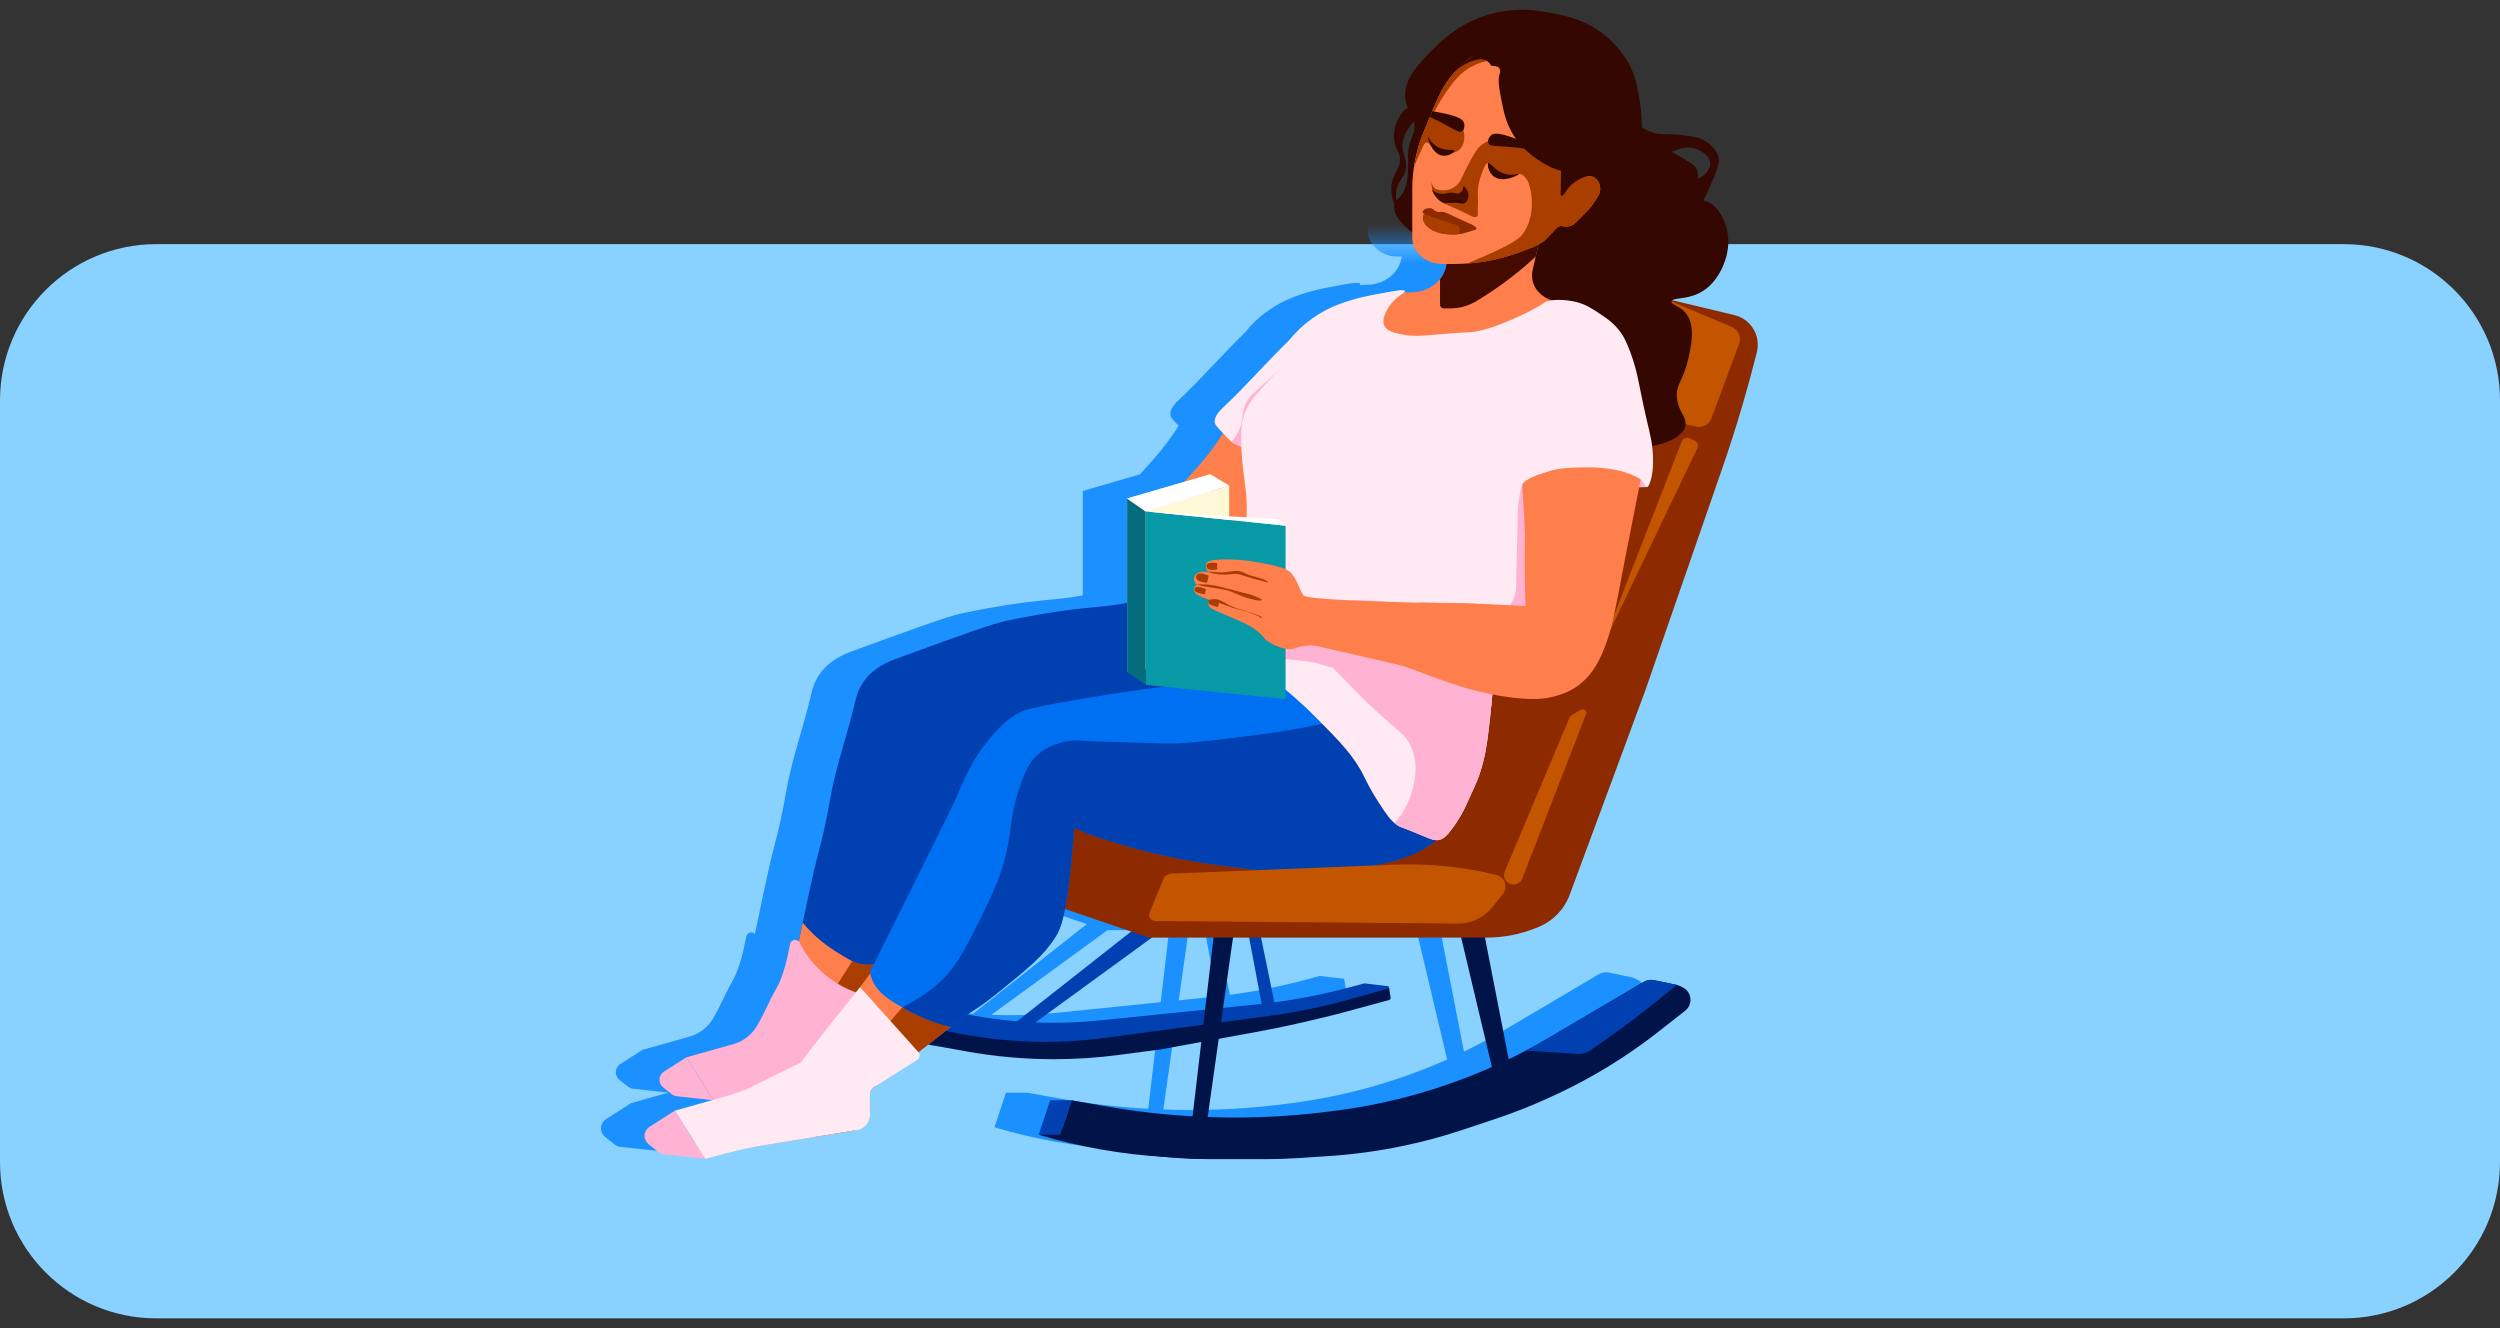 <svg width="128" height="68" viewBox="0 0 128 68" fill="none" xmlns="http://www.w3.org/2000/svg">
<rect x="0" y="0" width="128" height="68" fill="#333333" stroke="none"/>
<path d="M0 20.5C0 16.082 3.582 12.5 8 12.5H120C124.418 12.5 128 16.082 128 20.5V59.5C128 63.918 124.418 67.5 120 67.5H8C3.582 67.5 0 63.918 0 59.5V20.5Z" fill="#89D1FF"/>
<mask id="mask0_4011_76928" style="mask-type:alpha" maskUnits="userSpaceOnUse" x="5" y="12" width="123" height="54">
<rect x="5" y="12.5" width="123" height="53" rx="12" fill="#89D1FF"/>
</mask>
<g mask="url(#mask0_4011_76928)">
<path d="M86.492 15.75L83.314 14.991C83.471 14.868 84.081 14.932 84.693 14.626C85.781 14.082 86.082 12.77 86.11 12.639C86.16 12.406 86.303 11.691 85.969 10.936C85.852 10.673 85.621 10.151 85.118 9.942C85.027 9.905 84.962 9.891 84.907 9.881C85.039 9.644 85.195 9.285 85.402 8.807C85.726 8.056 85.726 7.846 85.685 7.672C85.57 7.179 85.118 6.905 84.976 6.82C84.68 6.641 84.397 6.604 83.842 6.536C82.891 6.42 82.764 6.56 82.283 6.394C82.072 6.322 81.905 6.228 81.772 6.139C81.743 5.96 81.762 5.743 81.716 5.259C81.716 5.259 81.637 4.42 81.433 3.698C81.077 2.442 80.135 1.643 79.874 1.427C78.923 0.641 77.953 0.446 77.181 0.292C76.568 0.169 75.515 -0.031 74.204 0.292C72.58 0.69 71.592 1.636 71.228 1.995C70.458 2.751 69.521 3.672 69.669 4.691C69.693 4.861 69.745 5.012 69.806 5.152C69.497 5.274 69.32 5.66 69.243 5.827C69.204 5.913 69.035 6.299 69.102 6.82C69.161 7.286 69.338 7.304 69.385 7.672C69.46 8.258 69.039 8.429 68.96 9.091C68.916 9.463 69.001 9.803 69.107 10.057C69.105 10.066 69.103 10.074 69.102 10.084C69.008 10.563 69.503 11.055 69.669 11.22C69.796 11.346 69.921 11.444 70.023 11.515V11.79C70.023 12.107 70.149 12.41 70.372 12.633L70.406 12.667C70.705 12.967 71.11 13.134 71.532 13.134H71.775C71.772 13.151 71.771 13.17 71.766 13.187C71.763 13.201 71.761 13.214 71.758 13.228C71.751 13.262 71.742 13.295 71.732 13.329C71.728 13.343 71.725 13.357 71.721 13.37C71.708 13.412 71.694 13.454 71.677 13.495C71.677 13.498 71.676 13.5 71.674 13.503C71.657 13.546 71.637 13.587 71.616 13.628C71.609 13.641 71.602 13.655 71.595 13.668C71.579 13.696 71.562 13.725 71.545 13.753C71.537 13.766 71.528 13.78 71.52 13.793C71.497 13.827 71.473 13.861 71.447 13.892C71.445 13.896 71.44 13.902 71.438 13.906C71.374 13.987 71.301 14.062 71.222 14.13C70.903 14.404 70.501 14.56 70.081 14.576L69.605 14.593C69.637 14.565 69.654 14.542 69.646 14.522C69.633 14.492 69.571 14.482 69.477 14.485C69.398 14.48 69.195 14.495 68.681 14.589C67.625 14.782 66.834 14.927 65.853 15.372C65.14 15.696 64.321 16.279 63.76 17.01C62.596 18.137 61.534 19.369 60.355 20.48C60.223 20.605 59.857 20.943 59.928 21.276C59.943 21.346 59.974 21.397 60.175 21.617C60.236 21.685 60.291 21.745 60.344 21.802C60.172 22.075 59.931 22.444 59.548 22.928C59.257 23.299 58.942 23.651 58.368 24.285L55.439 25.138V30.484C53.809 30.794 53.089 30.609 49.301 31.393C48.881 31.479 48.206 31.696 47.151 32.068C47.151 32.068 47.148 32.068 47.146 32.07C46.71 32.223 46.208 32.405 45.633 32.613C45.626 32.616 45.617 32.619 45.61 32.622C45.47 32.673 45.325 32.725 45.176 32.779C45.17 32.782 45.165 32.784 45.159 32.785C45.01 32.839 44.859 32.894 44.701 32.953C44.689 32.957 44.674 32.962 44.662 32.967C44.511 33.022 44.358 33.077 44.2 33.136C44.167 33.148 44.132 33.161 44.097 33.172C43.947 33.228 43.794 33.283 43.636 33.341C43.261 33.478 42.422 33.797 41.908 34.605C41.661 34.99 41.58 35.347 41.55 35.476C41.465 35.848 41.369 36.217 41.267 36.586C40.917 37.864 40.506 39.13 40.271 40.435C39.695 43.612 39.825 42.118 38.852 46.87C38.787 47.189 38.723 47.504 38.646 47.815C38.507 47.674 38.247 47.737 38.207 47.952C38.085 48.621 37.868 49.569 37.539 50.166C37.427 50.371 37.311 50.574 37.208 50.784L36.794 51.63L36.548 52.08C36.288 52.556 35.851 52.918 35.328 53.067C35.325 53.067 35.322 53.069 35.32 53.07L32.899 53.753L31.755 54.484C31.613 54.575 31.528 54.731 31.528 54.9C31.528 55.049 31.596 55.191 31.712 55.284L32.155 55.638C32.227 55.696 32.316 55.733 32.408 55.743L34.227 55.941L32.308 56.483L31.024 57.304C30.865 57.406 30.768 57.581 30.768 57.769C30.768 57.937 30.845 58.096 30.975 58.201L31.471 58.598C31.554 58.663 31.653 58.705 31.756 58.716L33.87 58.947L34.894 58.673C35.562 58.495 36.238 58.35 36.921 58.239L41.471 57.497C41.922 57.497 42.288 57.131 42.288 56.679V55.676C42.288 55.561 42.327 55.452 42.397 55.365C42.421 55.337 42.446 55.31 42.477 55.286L44.701 53.886C44.839 53.8 44.867 53.615 44.769 53.49L45.28 53.092L47.136 53.432C48.642 53.707 50.17 53.846 51.7 53.846C52.813 53.846 53.926 53.773 55.028 53.627L57.14 53.347L59.237 52.964L58.79 56.77C57.248 56.684 55.71 56.506 54.188 56.232L52.605 55.948H51.503L50.919 57.715C52.972 58.33 55.088 58.706 57.225 58.839C57.863 58.905 58.504 58.94 59.146 58.953L59.224 58.957L59.212 58.954C59.349 58.957 59.483 58.961 59.619 58.961H62.517C63.13 58.961 63.744 58.94 64.356 58.899L65.835 58.798C67.069 58.715 68.295 58.546 69.507 58.294C70.54 58.08 71.559 57.806 72.56 57.473L74.267 56.905C75.202 56.594 76.121 56.231 77.018 55.818L77.245 55.713C78.441 55.162 79.594 54.525 80.699 53.805C81.365 53.371 82.011 52.907 82.636 52.416L83.978 51.36C84.149 51.227 84.248 51.021 84.248 50.804C84.248 50.531 84.091 50.283 83.845 50.165L83.686 50.09C83.64 50.067 83.592 50.051 83.54 50.04C83.536 50.04 83.532 50.037 83.526 50.036L82.384 49.797C82.297 49.779 82.208 49.778 82.122 49.79C82.028 49.804 81.939 49.836 81.857 49.884L77.059 52.718C77.059 52.718 77.055 52.721 77.053 52.721C76.843 52.846 76.629 52.965 76.417 53.083C76.221 53.191 76.024 53.297 75.826 53.401C75.538 53.553 75.247 53.699 74.955 53.841L73.742 47.616H73.809C74.679 47.616 75.541 47.449 76.347 47.122L76.469 47.072C77.213 46.772 77.796 46.17 78.075 45.416L81.93 34.985L85.876 23.581C86.552 21.628 87.142 19.646 87.642 17.64V17.637C87.854 16.796 87.336 15.943 86.493 15.741L86.492 15.75ZM61.548 26.037C61.547 26.059 61.544 26.082 61.541 26.106L61.476 26.102C61.5 26.079 61.526 26.058 61.548 26.037ZM47.373 51.492C47.387 51.482 47.401 51.474 47.416 51.464C47.451 51.441 47.486 51.417 47.523 51.394C47.538 51.384 47.553 51.376 47.567 51.366C47.583 51.356 47.599 51.344 47.614 51.334C47.713 51.269 47.817 51.201 47.934 51.119C47.95 51.109 47.966 51.096 47.981 51.086C48.063 51.028 48.15 50.965 48.248 50.893C48.273 50.875 48.301 50.853 48.328 50.832C48.361 50.806 48.394 50.782 48.429 50.755C48.474 50.72 48.523 50.683 48.572 50.643C48.659 50.575 48.749 50.504 48.849 50.423C50.402 49.164 51.179 48.536 51.767 47.595C51.919 47.352 52.087 47.041 52.26 46.157L55.644 47.314L49.815 51.906C48.962 51.837 48.114 51.721 47.274 51.559C47.306 51.537 47.338 51.515 47.37 51.495L47.373 51.492ZM56.709 47.623H59.862L59.429 51.312L54.059 51.861C52.962 51.973 51.858 52.006 50.755 51.96L56.708 47.622L56.709 47.623ZM62.078 51.041L60.351 51.218L60.857 47.623H61.682L62.322 51.014C62.242 51.022 62.161 51.032 62.08 51.041H62.078ZM84.55 7.246C84.579 7.257 85.224 7.506 85.258 7.955C85.287 8.34 84.853 8.651 84.833 8.665C84.762 8.715 84.696 8.747 84.635 8.77C84.645 8.595 84.63 8.415 84.55 8.239C84.47 8.066 84.073 7.839 83.285 7.393C83.667 7.236 84.061 7.063 84.55 7.246ZM69.809 7.955C69.8 8.577 69.793 9.071 69.525 9.517C69.396 9.731 69.287 9.8 69.209 9.877C69.182 9.685 69.181 9.465 69.242 9.233C69.353 8.808 69.551 8.794 69.667 8.381C69.84 7.767 69.459 7.578 69.525 6.962C69.578 6.474 69.866 6.117 70.098 5.841C70.142 6.008 70.152 6.187 70.092 6.394C70.02 6.647 69.859 6.892 69.809 7.388C69.786 7.615 69.813 7.622 69.809 7.955ZM74.095 54.245C72.879 54.785 71.626 55.243 70.343 55.611C68.981 55.999 67.594 56.289 66.189 56.474L65.938 56.506C64.281 56.725 62.611 56.834 60.94 56.834C60.481 56.834 60.022 56.824 59.563 56.807L60.127 52.803L62.033 52.456C63.003 52.278 63.966 52.075 64.925 51.844L66.155 51.549L68.838 50.818C68.89 50.804 68.923 50.753 68.915 50.699L68.832 50.172C68.832 50.172 68.832 50.165 68.831 50.162C68.827 50.137 68.808 50.114 68.777 50.111L67.582 49.969C67.574 49.969 67.565 49.969 67.558 49.971L66.916 50.145C65.619 50.497 64.301 50.761 62.97 50.937L62.291 47.626H72.525L74.094 54.248L74.095 54.245Z" fill="#1B90FF"/>
</g>
<path d="M53.181 58.1C55.282 58.727 57.446 59.108 59.635 59.234L61.495 59.342L55.221 57.463L53.181 58.1Z" fill="#00144A"/>
<path d="M51.657 52.618L60.356 45.773L61.024 46.516L52.641 52.618H51.657Z" fill="#0040B0"/>
<path d="M65.353 51.838L64.217 46.303H63.634L64.68 51.838H65.353Z" fill="#0040B0"/>
<path d="M71.116 50.543L71.2 51.079C71.208 51.133 71.174 51.184 71.123 51.199L68.436 51.93L67.205 52.226C66.245 52.456 65.28 52.66 64.309 52.838L59.409 53.732L57.294 54.011C56.19 54.158 55.076 54.231 53.962 54.231C52.429 54.231 50.899 54.092 49.392 53.817L46.805 53.343L47.577 51.993L50.016 52.572L55.621 52.734L60.773 52.162L67.962 51.112L71.117 50.543H71.116Z" fill="#00144A"/>
<path d="M47.698 52.617L48.528 52.801C49.939 53.111 51.375 53.289 52.82 53.331C54.079 53.368 55.338 53.304 56.585 53.137L64.95 52.019C66.338 51.833 67.712 51.552 69.06 51.176L71.07 50.616C71.138 50.598 71.129 50.5 71.06 50.492L69.864 50.35C69.855 50.35 69.847 50.35 69.839 50.351L69.197 50.526C67.608 50.956 65.989 51.257 64.353 51.424L56.323 52.244C55.207 52.358 54.086 52.392 52.966 52.344H52.948C51.57 52.284 50.2 52.101 48.855 51.799L48.201 51.651L47.695 52.617H47.698Z" fill="#0040B0"/>
<path d="M77.416 55.102L75.826 46.958L74.577 47.012L76.564 55.385L77.416 55.102Z" fill="#00144A"/>
<path d="M61.023 57.462L62.453 45.289H63.513L61.795 57.462H61.023Z" fill="#00144A"/>
<path d="M54.284 58.1H53.181L53.766 56.332H54.869L54.284 58.1Z" fill="#0040B0"/>
<path d="M54.869 56.333L56.455 56.616C58.686 57.015 60.949 57.217 63.216 57.217C64.889 57.217 66.561 57.108 68.22 56.889L68.471 56.856C69.876 56.672 71.267 56.384 72.631 55.993C74.986 55.321 77.245 54.35 79.355 53.105L84.159 50.271C84.318 50.177 84.507 50.146 84.687 50.183L85.831 50.422C85.886 50.433 85.941 50.451 85.992 50.475L86.15 50.551C86.397 50.668 86.554 50.917 86.554 51.189C86.554 51.406 86.454 51.611 86.284 51.746L84.94 52.801C84.314 53.293 83.667 53.757 83 54.191C81.896 54.91 80.739 55.548 79.541 56.098L79.314 56.203C78.417 56.616 77.498 56.978 76.559 57.291L74.851 57.858C73.849 58.192 72.828 58.466 71.794 58.68C70.58 58.931 69.353 59.1 68.117 59.184L66.636 59.285C66.023 59.326 65.409 59.347 64.794 59.347H61.893C60.826 59.347 59.76 59.275 58.703 59.131C57.373 58.951 56.06 58.659 54.78 58.256L54.286 58.101L54.871 56.334L54.869 56.333Z" fill="#00144A"/>
<path d="M85.852 50.428C85.845 50.427 85.838 50.424 85.829 50.422L84.685 50.184C84.505 50.146 84.316 50.177 84.157 50.272L79.353 53.106C78.947 53.346 78.534 53.572 78.117 53.79L80.784 53.958C81.01 53.972 81.234 53.909 81.42 53.779L82.464 53.047C83.205 52.529 83.926 51.983 84.63 51.416L85.852 50.428Z" fill="#0040B0"/>
<path d="M79.932 14.015L88.799 16.132C89.644 16.334 90.161 17.185 89.951 18.028V18.031C89.448 20.036 88.859 22.019 88.182 23.972L84.231 35.375L80.371 45.807C80.093 46.56 79.508 47.162 78.763 47.463L78.641 47.513C77.833 47.839 76.97 48.006 76.099 48.006H58.826L53.007 46.02L54.142 40.201L79.932 14.016V14.015Z" fill="#8D2A00"/>
<path d="M76.028 31.408C76.011 31.31 76.593 31.253 76.921 30.738C77.144 30.389 77.131 30.017 77.127 29.845C77.1 28.564 77.377 27.294 77.453 26.015C77.541 24.557 77.614 23.957 77.871 23.215C78.038 22.731 78.287 22.179 78.338 22.196C78.386 22.211 78.221 22.721 78.127 23.308C78.058 23.743 78.001 24.386 78.135 25.487C78.496 28.45 79.673 30.033 78.968 30.989C78.244 31.97 76.06 31.595 76.027 31.409L76.028 31.408Z" fill="#FFB2D2"/>
<path d="M62.857 29.773C64.992 30.25 67.055 32.786 66.564 34.331C65.754 36.877 58.9 33.913 53.439 37.901C50.585 39.986 51.581 41.434 46.245 49.049C43.747 52.612 40.832 56.772 39.271 56.187C38.271 55.813 39.413 53.804 40.142 52.387C40.47 51.749 39.179 51.365 39.791 50.596C40.645 49.52 40.861 48.42 41.099 47.253C42.074 42.502 41.944 43.996 42.52 40.819C42.823 39.14 43.419 37.525 43.801 35.861C43.831 35.732 43.912 35.376 44.159 34.99C44.674 34.182 45.514 33.863 45.889 33.727C49.157 32.533 50.791 31.937 51.562 31.778C56.337 30.792 56.242 31.341 59.23 30.504C61.28 29.929 61.801 29.537 62.857 29.773Z" fill="#0040B0"/>
<path d="M45.623 49.932C45.649 49.494 45.597 49.192 45.48 49.116C45.323 49.016 45.108 49.363 44.472 49.383C43.862 49.402 43.391 49.099 42.724 48.672C42.115 48.282 41.709 47.893 41.569 47.754C41.371 47.559 41.222 47.388 41.102 47.237C41.102 47.243 41.1 47.247 41.099 47.253C40.859 48.419 40.645 49.519 39.791 50.595C39.179 51.364 40.435 51.525 40.107 52.161C39.379 53.577 38.27 55.811 39.271 56.185C40.705 56.722 43.279 53.261 45.623 49.932Z" fill="#FF7F4C"/>
<path d="M41.006 53.342L41.849 54.099L45.177 49.487L44.989 49.281C44.856 49.334 44.69 49.378 44.474 49.385C44.175 49.393 43.909 49.325 43.637 49.203L41.006 53.342Z" fill="#A93E00"/>
<path d="M35.138 54.137L36.531 56.334L34.647 56.128C34.553 56.118 34.465 56.081 34.393 56.023L33.95 55.669C33.834 55.576 33.765 55.434 33.765 55.285C33.765 55.116 33.85 54.96 33.992 54.869L35.138 54.138V54.137Z" fill="#FFB2D2"/>
<path d="M40.966 48.312L40.941 48.264C40.826 48.042 40.496 48.091 40.452 48.336C40.33 49.005 40.113 49.953 39.784 50.55C39.672 50.755 39.556 50.958 39.452 51.168L39.038 52.014L38.792 52.463C38.531 52.94 38.094 53.302 37.57 53.451C37.567 53.451 37.564 53.453 37.562 53.454L35.138 54.137L36.531 56.334L37.445 56.09C38.041 55.931 38.644 55.801 39.253 55.702L43.314 55.041C43.715 55.041 44.042 54.714 44.042 54.313V53.419C44.042 53.282 44.104 53.154 44.211 53.071L46.216 51.501L44.147 50.914C42.773 50.523 41.622 49.582 40.966 48.315V48.312Z" fill="#FFB2D2"/>
<path d="M85.577 15.434L88.669 16.743C89.004 16.884 89.167 17.263 89.041 17.604L87.628 21.415C87.51 21.731 87.178 21.914 86.847 21.842L85.436 21.535L85.578 15.433L85.577 15.434Z" fill="#C35500"/>
<path d="M63.23 21.513C62.861 21.541 62.851 22.011 61.822 23.311C61.5 23.72 61.151 24.105 60.454 24.875C59.433 26.003 59.213 26.169 59.164 26.595C59.093 27.2 59.419 27.811 59.868 28.179C59.905 28.209 60.647 28.799 61.471 28.571C61.937 28.442 62.212 28.111 62.371 27.925C64.171 25.813 64.669 26.032 64.913 25.149C65.366 23.514 64.023 21.452 63.231 21.513H63.23Z" fill="#FF7F4C"/>
<path d="M79.475 0.674C80.249 0.829 81.219 1.023 82.172 1.81C82.433 2.025 83.376 2.824 83.733 4.08C83.937 4.803 84.017 5.642 84.017 5.642C84.085 6.357 84.011 6.492 84.159 6.777C84.3 7.052 84.485 7.154 85.578 7.77C86.375 8.22 86.776 8.447 86.855 8.622C87.13 9.219 86.642 9.875 86.997 10.183C87.118 10.288 87.191 10.23 87.423 10.325C87.927 10.534 88.158 11.056 88.274 11.319C88.609 12.073 88.466 12.789 88.416 13.022C88.388 13.152 88.087 14.465 86.997 15.008C86.3 15.356 85.608 15.226 85.578 15.434C85.554 15.596 85.978 15.647 86.287 16.002C86.847 16.645 86.581 17.772 86.429 18.415C86.161 19.556 85.779 19.691 85.862 20.401C85.947 21.137 86.398 21.361 86.287 21.821C86.13 22.474 85.05 22.736 84.726 22.814C82.089 23.453 75.647 21.951 74.792 18.273C74.296 16.142 75.835 13.975 74.792 13.164C74.469 12.914 73.845 12.748 72.521 12.028C72.456 11.993 72.209 11.856 71.953 11.602C71.787 11.438 71.292 10.945 71.385 10.467C71.435 10.21 71.596 10.257 71.811 9.899C72.079 9.454 72.087 8.96 72.095 8.338C72.099 8.005 72.072 7.998 72.095 7.77C72.145 7.275 72.307 7.03 72.379 6.777C72.571 6.113 72.051 5.745 71.953 5.074C71.806 4.055 72.744 3.134 73.514 2.377C73.879 2.018 74.868 1.073 76.495 0.674C77.808 0.352 78.862 0.552 79.475 0.674Z" fill="#340800"/>
<path d="M78.836 12.241L78.471 13.823C78.432 13.996 78.429 14.175 78.464 14.348C78.522 14.636 78.679 14.895 78.909 15.078L78.984 15.137C79.167 15.284 79.385 15.376 79.618 15.403C80.939 15.559 82.15 16.215 83.002 17.236C83.063 17.31 83.105 17.397 83.124 17.49L83.803 20.755L78.552 21.18L67.766 18.058L66.715 16.71C68.139 15.647 69.854 15.045 71.629 14.984L72.369 14.959C72.789 14.944 73.192 14.787 73.511 14.513C73.832 14.238 74.035 13.849 74.078 13.429L74.154 12.665L78.838 12.239L78.836 12.241Z" fill="#FF7F4C"/>
<path d="M62.203 21.659C62.218 21.729 62.249 21.78 62.45 22C62.819 22.406 63.005 22.607 63.218 22.729C63.218 22.729 63.542 22.914 63.919 22.956C64.987 23.075 66.579 20.955 67.189 18.643C67.23 18.487 67.704 16.652 67.274 16.453C67.084 16.365 66.819 16.646 66.203 17.231C64.971 18.401 63.865 19.698 62.629 20.861C62.497 20.986 62.131 21.324 62.202 21.658L62.203 21.659Z" fill="#FFEAF4"/>
<path d="M63.621 21.305C63.58 21.792 63.381 22.253 63.056 22.618C63.11 22.662 63.163 22.698 63.217 22.729C63.217 22.729 63.54 22.913 63.918 22.956C64.031 22.969 64.152 22.956 64.275 22.919L65.573 20.688L66.434 18.088L64.158 20.156C63.851 20.434 63.661 20.819 63.627 21.232L63.621 21.304V21.305Z" fill="#FFB2D2"/>
<path d="M56.235 34.347C55.395 33.38 53.332 33.229 52.304 33.986C51.599 34.506 51.806 35.139 50.662 36.822C49.994 37.804 49.87 37.666 49.208 38.707C48.827 39.301 48.319 40.207 48.015 41.338C47.994 41.419 47.998 41.408 47.966 41.53C47.889 41.821 47.662 42.645 47.238 43.694C46.663 45.116 45.999 46.277 45.61 46.95C44.985 48.031 44.615 48.526 43.995 48.893C43.806 49.003 43.633 49.08 43.504 49.137C43.823 49.298 44.127 49.395 44.474 49.384C45.11 49.365 45.325 49.016 45.482 49.117C45.57 49.174 45.621 49.359 45.631 49.635C45.699 49.635 45.767 49.635 45.837 49.633C45.974 49.436 46.112 49.242 46.248 49.047C51.583 41.433 50.588 39.984 53.442 37.899C54.515 37.116 55.644 36.601 56.768 36.26C56.776 35.44 56.609 34.773 56.238 34.347H56.235Z" fill="#0040B0"/>
<path d="M41.695 53.73L45.411 48.671L48.689 52.571L44.73 55.669C44.609 55.763 44.539 55.907 44.539 56.059V56.48C44.539 57.06 44.227 57.595 43.722 57.88L38.14 58.79L41.695 53.73Z" fill="#FF7F4C"/>
<path d="M46.752 50.94L42.296 56.08L41.64 58.22L43.721 57.881C44.226 57.596 44.538 57.059 44.538 56.48V56.06C44.538 55.908 44.608 55.763 44.729 55.67L48.688 52.572L46.752 50.94Z" fill="#A93E00"/>
<path d="M77.189 45.184C77.445 45.387 77.822 45.285 77.94 44.981L81.206 36.567C81.268 36.405 81.094 36.256 80.943 36.341L80.453 36.621C80.418 36.641 80.391 36.672 80.375 36.709L77.044 44.618C76.961 44.818 77.019 45.05 77.189 45.184Z" fill="#C35500"/>
<path d="M81.931 33.334L86.904 22.952C86.976 22.8 86.908 22.617 86.753 22.551L86.499 22.441C86.345 22.375 86.164 22.45 86.103 22.606L81.929 33.334H81.931Z" fill="#C35500"/>
<path d="M84.319 24.939L83.835 24.953L83.897 24.357L84.272 24.684L84.319 24.939Z" fill="#FFB2D2"/>
<path d="M73.917 15.789H74.251C74.745 15.789 75.228 15.649 75.645 15.386L76.006 15.158C76.942 14.566 77.819 13.889 78.631 13.137L78.838 12.241L74.155 12.667L74.078 13.431C74.047 13.747 73.924 14.045 73.729 14.291V15.602C73.729 15.706 73.813 15.789 73.917 15.789Z" fill="#450B00"/>
<path d="M75.147 3.056L75.074 3.116C74.468 3.611 73.983 4.238 73.655 4.948L73.623 5.017C73.408 5.481 73.212 5.953 73.032 6.429C72.555 7.453 72.308 8.568 72.308 9.697V12.172C72.308 12.488 72.435 12.792 72.657 13.015L72.692 13.049C72.991 13.348 73.397 13.516 73.82 13.516H74.434C75.587 13.516 76.729 13.31 77.808 12.905L78.431 12.673C78.698 12.573 78.946 12.427 79.162 12.241L79.688 11.678C79.775 11.585 79.904 11.547 80.026 11.578C80.256 11.635 80.499 11.569 80.665 11.401L81.187 10.879C81.415 10.65 81.611 10.393 81.772 10.114L81.837 10C81.992 9.731 81.946 9.39 81.726 9.17C81.604 9.048 81.43 8.991 81.259 9.021L80.538 8.834L77.132 3.015L76.417 2.801C75.977 2.669 75.5 2.764 75.145 3.055L75.147 3.056Z" fill="#FF7F4C"/>
<path d="M80.667 11.404L81.19 10.882C81.418 10.653 81.614 10.396 81.774 10.117L81.84 10.003C81.994 9.734 81.949 9.393 81.729 9.173C81.607 9.051 81.432 8.994 81.262 9.024L80.541 8.837L79.743 7.473C79.438 7.493 79.064 7.49 78.554 7.417C78.083 7.351 77.512 7.226 77.419 7.417C77.359 7.541 77.519 7.748 77.703 7.985C77.888 8.225 78.067 8.382 78.27 8.553C78.961 9.133 79.007 9.088 79.122 9.262C79.404 9.694 79.298 10.227 79.264 10.398C79.136 11.039 78.696 11.471 78.27 11.817C77.013 12.839 75.677 13.266 75.127 13.493C76.043 13.428 76.948 13.233 77.812 12.91L78.435 12.677C78.702 12.578 78.95 12.431 79.166 12.246L79.692 11.682C79.779 11.59 79.908 11.552 80.03 11.583C80.26 11.64 80.503 11.573 80.669 11.405L80.667 11.404Z" fill="#A93E00"/>
<path d="M83.59 6.209C83.694 6.133 83.93 6.551 84.584 6.777C85.065 6.943 85.193 6.803 86.145 6.919C86.7 6.987 86.984 7.024 87.28 7.203C87.422 7.288 87.875 7.562 87.99 8.054C88.031 8.229 88.031 8.439 87.706 9.19C87.293 10.145 87.087 10.622 86.855 10.609C86.514 10.589 86.158 9.66 86.429 9.332C86.576 9.151 86.809 9.278 87.138 9.048C87.158 9.034 87.593 8.723 87.564 8.338C87.53 7.888 86.884 7.64 86.855 7.629C85.945 7.291 85.364 8.176 84.584 7.912C83.766 7.636 83.421 6.334 83.59 6.209Z" fill="#340800"/>
<path d="M72.238 5.5C71.836 5.539 71.615 6.02 71.528 6.21C71.488 6.296 71.319 6.682 71.386 7.203C71.446 7.669 71.623 7.687 71.67 8.055C71.745 8.641 71.324 8.813 71.244 9.474C71.15 10.259 71.636 10.905 71.67 10.893C71.701 10.883 71.351 10.296 71.528 9.616C71.639 9.192 71.837 9.177 71.954 8.764C72.127 8.15 71.745 7.961 71.812 7.345C71.911 6.426 72.852 5.969 72.663 5.642C72.566 5.473 72.256 5.499 72.238 5.5Z" fill="#340800"/>
<path d="M73.3 9.284C73.302 9.252 73.305 9.233 73.304 9.233C73.304 9.233 73.3 9.254 73.3 9.284Z" fill="#A93E00"/>
<path d="M81.839 10.001C81.993 9.732 81.948 9.391 81.728 9.171C81.606 9.049 81.431 8.992 81.261 9.022L80.54 8.835L79.249 6.628C78.877 6.594 78.585 6.641 78.46 6.781C78.23 7.041 78.342 7.87 78.298 7.868C78.293 7.868 78.291 7.863 78.291 7.861C78.245 7.766 77.36 6.92 76.419 7.146C76.068 7.23 75.833 7.434 75.76 7.502C75.623 7.63 75.54 7.773 75.376 8.058C75.103 8.532 74.875 9.038 74.875 9.038C74.809 9.182 74.772 9.27 74.682 9.38C74.48 9.618 74.229 9.696 74.182 9.71C74.182 9.71 73.931 9.784 73.638 9.717C73.579 9.703 73.532 9.688 73.484 9.655C73.365 9.573 73.323 9.445 73.311 9.391C73.301 9.348 73.298 9.31 73.299 9.283C73.292 9.374 73.284 9.576 73.355 9.77C73.4 9.893 73.478 10.018 73.691 10.209C74.093 10.566 74.256 10.514 75.13 10.965C75.309 11.057 75.515 11.169 75.614 11.09C75.675 11.042 75.669 10.942 75.665 10.85C75.654 10.597 75.686 10.345 75.669 10.094C75.628 9.485 75.811 9.018 75.895 8.806C75.994 8.554 76.075 8.349 76.21 8.338C76.43 8.318 76.464 8.84 76.896 8.985C77.066 9.042 77.431 9.085 77.66 8.948C77.683 8.934 77.719 8.911 77.771 8.906C77.954 8.886 78.115 9.109 78.173 9.188C78.425 9.537 78.756 11.264 77.74 12.232C77.516 12.445 76.836 12.748 75.475 13.345C75.337 13.406 75.229 13.451 75.143 13.488C76.053 13.422 76.95 13.227 77.807 12.906L78.43 12.674C78.697 12.574 78.945 12.428 79.161 12.242L79.687 11.679C79.774 11.587 79.903 11.548 80.025 11.579C80.255 11.636 80.498 11.57 80.664 11.402L81.186 10.88C81.414 10.651 81.61 10.394 81.771 10.115L81.836 10.001H81.839Z" fill="#A93E00"/>
<path d="M76.211 7.345C76.273 7.465 76.456 7.468 76.778 7.487C76.845 7.491 77.651 7.539 78.198 7.629C78.686 7.708 78.89 7.809 78.907 7.771C78.939 7.695 78.186 7.318 77.488 7.061C76.688 6.767 76.472 6.823 76.353 6.919C76.225 7.023 76.147 7.224 76.211 7.345Z" fill="#340800"/>
<path d="M77.772 8.906C77.766 8.876 77.459 9.017 77.062 8.906C76.524 8.757 76.3 8.283 76.21 8.338C76.131 8.388 76.198 8.838 76.494 9.048C76.964 9.382 77.781 8.956 77.772 8.906Z" fill="#340800"/>
<path d="M74.935 9.539C74.966 9.531 75.006 9.582 75.04 9.627C75.102 9.711 75.176 9.807 75.186 9.952C75.2 10.148 75.099 10.382 74.963 10.406C74.923 10.413 74.906 10.398 74.835 10.375C74.554 10.283 74.229 10.329 74.09 10.389C74.079 10.395 74.052 10.406 74.014 10.41C73.933 10.419 73.865 10.382 73.812 10.349C73.618 10.226 73.489 10.05 73.489 10.05C73.365 9.882 73.314 9.708 73.331 9.697C73.341 9.691 73.341 9.735 73.419 9.792C73.514 9.861 73.606 9.884 73.67 9.9C73.721 9.912 73.843 9.941 73.992 9.915C74.066 9.902 74.053 9.892 74.136 9.878C74.183 9.87 74.292 9.854 74.432 9.873C74.552 9.888 74.554 9.911 74.624 9.904C74.647 9.902 74.763 9.892 74.835 9.809C74.929 9.702 74.884 9.552 74.935 9.539Z" fill="#450B00"/>
<path d="M74.111 10.399C74.114 10.409 74.154 10.395 74.283 10.386C74.337 10.384 74.497 10.374 74.689 10.398C74.844 10.418 74.926 10.446 74.942 10.416C74.956 10.388 74.898 10.331 74.891 10.324C74.866 10.301 74.793 10.238 74.618 10.232C74.343 10.223 74.103 10.371 74.111 10.398V10.399Z" fill="#340800"/>
<path d="M79.932 8.522L79.905 9.949C79.905 10.02 79.996 10.052 80.037 9.993L80.227 9.727C80.474 9.38 80.836 9.132 81.248 9.025L81.26 9.023L81.32 8.055L79.932 8.522Z" fill="#340800"/>
<path d="M75.043 11.355C75.206 11.426 75.438 11.516 75.568 11.635H75.57C75.614 11.676 75.597 11.748 75.54 11.766L74.846 11.969C74.467 12.025 74.177 12 74.067 11.988C73.921 11.973 73.759 11.954 73.559 11.88C73.465 11.847 73.327 11.794 73.18 11.68C73.099 11.618 72.951 11.502 72.885 11.319C72.846 11.212 72.845 11.111 72.863 11.065C72.863 11.062 72.892 10.996 72.892 10.996C72.927 10.958 72.927 10.951 72.927 10.951C72.924 10.931 72.87 10.941 72.848 10.911C72.823 10.88 72.849 10.819 72.87 10.786C72.936 10.683 73.075 10.667 73.122 10.661C73.164 10.657 73.259 10.646 73.349 10.695C73.411 10.729 73.405 10.758 73.482 10.8C73.505 10.813 73.57 10.849 73.659 10.856C73.733 10.861 73.747 10.842 73.827 10.843C73.86 10.843 73.908 10.849 73.994 10.877C74.065 10.901 74.129 10.928 74.177 10.954C74.287 11.009 74.396 11.063 74.507 11.113L75.043 11.353V11.355Z" fill="#8D2A00"/>
<path d="M74.589 11.527C74.565 11.514 74.487 11.494 74.487 11.494C74.487 11.494 74.205 11.405 73.814 11.27C73.585 11.191 73.349 11.128 73.125 11.036C73.034 10.999 72.973 10.971 72.926 10.955C72.925 10.959 72.918 10.971 72.892 10.998C72.892 10.998 72.865 11.063 72.864 11.066C72.845 11.113 72.845 11.212 72.885 11.32C72.951 11.503 73.099 11.619 73.18 11.682C73.329 11.797 73.465 11.848 73.559 11.882C73.759 11.956 73.921 11.974 74.067 11.99C74.215 12.005 74.415 12.024 74.66 11.997C74.696 11.939 74.726 11.87 74.728 11.797C74.73 11.753 74.734 11.672 74.684 11.612C74.655 11.577 74.616 11.543 74.588 11.528L74.589 11.527Z" fill="#A93E00"/>
<path d="M74.722 6.288C74.618 6.174 74.323 6.113 73.748 5.984C73.531 5.936 73.369 5.9 73.252 5.879C73.178 6.062 73.103 6.244 73.033 6.43C72.711 7.119 72.496 7.852 72.389 8.601C72.444 8.439 72.521 8.228 72.63 7.995C72.871 7.484 72.912 7.311 73.032 7.301C73.151 7.291 73.185 7.434 73.472 7.617C73.551 7.667 73.724 7.778 73.939 7.82C74.001 7.833 74.422 7.91 74.705 7.677C75.087 7.362 75.034 6.633 74.721 6.288H74.722Z" fill="#A93E00"/>
<path d="M73.121 7.018C73.146 7.004 73.239 7.295 73.559 7.495C73.99 7.765 74.447 7.623 74.464 7.716C74.48 7.801 74.138 8.033 73.813 7.963C73.299 7.854 73.082 7.041 73.121 7.018Z" fill="#340800"/>
<path d="M74.929 3.686C75.77 3.004 76.67 3.114 76.665 2.977C76.662 2.929 76.548 2.855 76.365 2.787C75.941 2.679 75.489 2.776 75.149 3.054L75.076 3.114C74.47 3.609 73.985 4.236 73.657 4.946L73.625 5.015C73.511 5.261 73.403 5.509 73.3 5.759C73.317 5.79 73.334 5.809 73.351 5.813C73.43 5.833 73.497 5.536 73.924 4.895C74.172 4.522 74.496 4.038 74.929 3.686Z" fill="#A93E00"/>
<path d="M76.354 3.371C76.507 3.368 76.704 3.388 76.779 3.513C76.843 3.618 76.793 3.753 76.779 3.797C76.673 4.117 76.755 4.532 76.921 5.358C77.001 5.758 77.113 6.311 77.489 6.919C77.567 7.044 77.969 7.677 78.766 8.196C79.033 8.369 79.469 8.655 80.043 8.764C81.014 8.948 82.279 8.613 82.74 7.912C83.731 6.409 81.632 2.306 78.908 1.81C76.741 1.414 74.367 3.655 74.509 3.655C74.513 3.655 74.92 3.233 75.502 3.087C75.688 3.04 75.879 2.996 76.07 3.087C76.222 3.159 76.308 3.287 76.354 3.371Z" fill="#340800"/>
<path d="M74.849 6.723C74.967 6.655 75.009 6.443 74.955 6.287C74.906 6.142 74.754 5.981 73.919 5.802C73.725 5.761 73.522 5.724 73.33 5.695C73.326 5.695 73.322 5.697 73.32 5.701C73.282 5.793 73.242 5.884 73.205 5.978C73.204 5.982 73.205 5.988 73.21 5.989C73.688 6.209 74.24 6.513 74.291 6.541C74.575 6.697 74.73 6.792 74.847 6.724L74.849 6.723Z" fill="#340800"/>
<path d="M67.545 35.162C65.854 34.82 64.575 34.834 62.926 34.863C62.926 34.863 59.927 34.922 53.603 36.102C53.572 36.108 52.758 36.283 52.758 36.283L52.605 36.325C52.174 36.441 51.488 36.789 50.599 37.897C49.73 38.979 49.351 39.932 48.969 40.827C48.826 41.163 47.795 43.232 45.735 47.37C45.143 48.561 44.775 49.295 44.54 49.731C44.551 49.816 44.568 49.908 44.597 50.003C44.795 50.676 45.364 51.075 45.767 51.326C45.939 51.432 47.384 52.316 48.69 52.571C49.744 51.708 49.809 51.857 51.112 50.804C52.668 49.545 53.445 48.916 54.034 47.975C54.307 47.539 54.635 46.886 54.946 43.073C54.965 42.826 54.984 42.592 54.999 42.364C55.6 42.698 56.298 42.906 57.52 43.269C59.517 43.862 61.138 44.118 61.944 44.231C64.527 44.594 66.491 44.871 69.046 44.512C70.97 44.241 72.711 43.971 74.061 42.545C74.558 42.02 75.388 41.143 75.344 40.046C75.239 37.434 70.277 35.717 67.545 35.162Z" fill="#0070F2"/>
<path d="M74.195 42.402C74.211 42.385 74.226 42.368 74.243 42.351C74.263 42.33 74.283 42.307 74.303 42.286C74.316 42.272 74.329 42.258 74.341 42.243C74.363 42.219 74.385 42.194 74.408 42.168C74.419 42.155 74.431 42.142 74.441 42.13C74.465 42.101 74.489 42.073 74.513 42.045C74.522 42.035 74.53 42.023 74.54 42.012C74.566 41.981 74.593 41.948 74.618 41.916C74.624 41.908 74.629 41.901 74.635 41.894C74.825 41.65 75.005 41.375 75.138 41.071C75.138 41.068 75.14 41.067 75.14 41.064C75.162 41.016 75.18 40.967 75.198 40.918C75.201 40.912 75.203 40.905 75.206 40.899C75.223 40.851 75.238 40.803 75.252 40.755C75.255 40.748 75.257 40.74 75.258 40.732C75.272 40.682 75.285 40.633 75.295 40.583C75.295 40.577 75.298 40.57 75.299 40.563C75.311 40.51 75.319 40.458 75.326 40.404C74.052 38.539 71.3 36.992 68.972 36.924C67.8 36.89 67.609 37.256 63.213 37.773C61.407 37.986 60.485 38.091 59.594 38.065C55.82 37.956 55.633 37.936 55.633 37.936C55.446 37.916 54.984 37.862 54.415 38.001C54.208 38.052 53.619 38.203 53.101 38.667C52.864 38.88 52.522 39.264 52.152 40.461C51.827 41.51 51.74 42.343 51.708 42.611C51.492 44.433 50.798 45.825 50.172 47.08C49.337 48.753 48.842 49.748 47.715 50.628C47.087 51.119 46.532 51.365 46.217 51.59C46.781 51.903 47.768 52.394 48.687 52.572C48.751 52.521 48.809 52.473 48.866 52.428C48.87 52.425 48.873 52.422 48.878 52.419C48.931 52.377 48.983 52.337 49.032 52.298C49.038 52.294 49.042 52.291 49.048 52.287C49.096 52.25 49.14 52.216 49.184 52.185C49.188 52.181 49.194 52.178 49.198 52.174C49.241 52.142 49.282 52.113 49.322 52.084C49.326 52.081 49.33 52.078 49.335 52.076C49.374 52.047 49.414 52.02 49.451 51.995C49.454 51.993 49.457 51.99 49.459 51.989C49.586 51.903 49.702 51.827 49.824 51.749C49.851 51.732 49.878 51.714 49.905 51.697C49.914 51.691 49.922 51.685 49.931 51.68C49.965 51.657 50 51.634 50.037 51.609C50.044 51.605 50.05 51.6 50.057 51.596C50.094 51.57 50.132 51.545 50.172 51.518C50.179 51.512 50.186 51.508 50.195 51.502C50.234 51.474 50.277 51.446 50.319 51.414C50.328 51.409 50.335 51.403 50.344 51.397C50.389 51.365 50.434 51.331 50.484 51.295C50.493 51.289 50.5 51.284 50.508 51.277C50.559 51.238 50.612 51.199 50.669 51.156C50.676 51.15 50.683 51.145 50.691 51.139C50.749 51.094 50.812 51.047 50.877 50.994C50.883 50.99 50.889 50.986 50.894 50.981C50.964 50.928 51.036 50.869 51.113 50.807C52.668 49.548 53.446 48.919 54.035 47.978C54.307 47.543 54.635 46.89 54.946 43.076C54.966 42.83 54.984 42.595 55 42.367C55.6 42.702 56.299 42.909 57.521 43.272C59.517 43.865 61.138 44.121 61.944 44.234C64.527 44.598 66.492 44.875 69.046 44.516C70.971 44.244 72.712 43.975 74.062 42.548C74.09 42.519 74.12 42.487 74.15 42.455C74.165 42.439 74.181 42.422 74.195 42.405V42.402Z" fill="#0040B0"/>
<path d="M63.722 24.637C63.78 25.103 63.817 25.32 63.828 25.719C63.84 26.1 63.85 26.45 63.764 26.802C63.606 27.458 63.178 27.867 63.022 28.033C62.67 28.407 61.489 30.055 61.813 31.514C61.925 32.021 62.196 32.387 62.243 32.449C62.578 32.894 62.968 33.079 63.313 33.278C63.482 33.376 63.992 33.796 65.011 34.638C65.937 35.404 66.594 35.945 67.362 36.72C68.594 37.962 69.329 38.702 69.853 39.784C69.907 39.895 70.168 40.444 70.608 41.119C70.986 41.698 71.18 41.994 71.531 42.245C71.712 42.375 71.637 42.285 72.893 42.814C73.269 42.973 73.463 43.059 73.706 42.997C73.919 42.942 74.067 42.797 74.275 42.529C74.728 41.947 74.978 41.416 75.028 41.308C75.425 40.451 75.622 40.022 75.74 39.68C76.038 38.809 76.139 38.093 76.248 37.137C76.635 33.756 76.398 33.691 76.736 32.458C76.855 32.021 76.978 31.694 77.091 31.433C77.338 30.867 77.525 30.746 77.6 30.295C77.633 30.103 77.629 29.957 77.627 29.882C77.627 29.882 77.625 29.776 77.708 26.305C77.735 25.142 77.987 24.808 78.489 22.784C79.305 19.5 79.829 15.626 79.24 15.437C79.167 15.414 79.155 15.47 78.655 15.751C78.038 16.098 77.541 16.304 77.213 16.441C76.858 16.588 76.434 16.764 75.896 16.9C75.29 17.054 75.243 16.978 73.638 17.12C72.873 17.188 72.416 17.247 71.756 17.12C71.109 16.997 70.946 16.825 70.878 16.682C70.717 16.337 70.994 15.896 71.098 15.731C71.457 15.158 71.973 15.001 71.934 14.905C71.861 14.727 70.12 15.234 70.12 15.234C70.12 15.234 68.333 16.555 66.437 18.09C66.437 18.09 65.392 18.934 64.345 20.169C64.144 20.406 63.855 20.762 63.682 21.299C63.554 21.694 63.553 21.997 63.552 22.584C63.552 23.254 63.621 23.813 63.722 24.637Z" fill="#FFEAF4"/>
<path d="M78.791 19.104C78.844 19.131 79.024 18.549 79.677 17.918C80.397 17.224 81.113 17.025 81.078 16.931C81.046 16.849 80.443 16.894 79.92 17.217C78.956 17.811 78.715 19.066 78.79 19.103L78.791 19.104Z" fill="#FFB2D2"/>
<path d="M76.653 32.787C73.513 30.17 66.519 30.391 66.124 31.595C66.018 31.921 66.82 32.74 68.425 34.378C69.54 35.516 70.097 36.085 70.668 36.593C71.661 37.477 72.038 37.694 72.288 38.326C72.674 39.302 72.367 40.283 72.26 40.627C72.047 41.305 71.713 41.783 71.404 42.147C71.443 42.179 71.485 42.212 71.529 42.243C71.71 42.374 71.635 42.283 72.891 42.812C73.267 42.971 73.462 43.058 73.704 42.995C73.917 42.94 74.065 42.795 74.273 42.527C74.726 41.945 74.976 41.414 75.025 41.306C75.423 40.449 75.62 40.02 75.738 39.678C76.036 38.807 76.137 38.092 76.246 37.135C76.597 34.08 76.436 33.733 76.652 32.782L76.653 32.787Z" fill="#FFB2D2"/>
<path d="M75.136 32.123C72.124 31.98 71.315 31.968 70.014 31.782C68.602 31.581 67.71 31.413 67.217 31.269C66.959 31.104 66.729 31.084 65.828 30.613C65.132 30.25 64.844 30.153 64.166 29.936C63.699 29.787 63.3 29.736 63.104 29.716C62.803 29.686 62.559 29.696 62.068 29.716C62.053 29.716 62.031 29.718 62.014 29.719C61.8 30.281 61.679 30.914 61.811 31.513C61.924 32.02 62.195 32.386 62.242 32.448C62.576 32.892 62.967 33.078 63.312 33.277C63.402 33.329 63.594 33.477 63.91 33.734C64.204 33.728 64.538 33.722 64.917 33.717C65.465 33.71 65.903 33.757 66.037 33.769C66.96 33.862 67.213 33.89 67.466 33.965C67.484 33.971 67.502 33.977 67.521 33.982C67.529 33.985 67.538 33.988 67.546 33.991C67.549 33.991 67.552 33.992 67.555 33.994C68.58 34.312 69.235 34.432 70.085 34.692C70.286 34.753 70.227 34.74 71.684 35.278C74.306 36.247 74.735 36.379 75.136 36.491C75.555 36.608 75.934 36.699 76.289 36.771C76.618 33.752 76.411 33.646 76.736 32.459C76.76 32.37 76.786 32.285 76.81 32.204C76.324 32.18 75.761 32.151 75.136 32.122V32.123Z" fill="#FFB2D2"/>
<path d="M65.823 17.7C66.374 16.827 67.324 16.123 68.135 15.755C69.118 15.309 69.909 15.166 70.967 14.972C71.753 14.828 71.813 14.868 71.817 14.887C71.837 14.957 71.164 15.089 70.442 15.512C69.489 16.07 69.553 16.486 68.617 17.067C68.049 17.42 67.023 17.888 66.666 17.539C66.498 17.373 65.792 17.748 65.822 17.7H65.823Z" fill="#FFEAF4"/>
<path d="M61.969 33.163L57.707 34.404V25.524L61.969 24.283V33.163Z" fill="#FFEAF4"/>
<path d="M62.935 33.739L57.707 34.404V25.524L58.656 26.183L62.935 24.859V33.739Z" fill="#FFF8D6"/>
<path d="M65.822 35.795L58.656 35.065V26.184L65.822 26.915V35.795Z" fill="#0899A7"/>
<path d="M64.916 32.477C65.464 32.47 65.903 32.517 66.036 32.53C66.96 32.622 67.212 32.65 67.465 32.726C67.484 32.731 67.502 32.737 67.52 32.743C67.529 32.745 67.537 32.748 67.546 32.751C67.549 32.751 67.552 32.753 67.555 32.754C68.579 33.072 69.235 33.193 70.085 33.452C70.285 33.513 70.227 33.501 71.683 34.038C74.306 35.008 74.734 35.14 75.136 35.252C76.04 35.503 76.764 35.638 77.451 35.719C78.593 35.852 79.144 35.773 79.56 35.663C79.809 35.597 80.254 35.476 80.718 35.16C81.422 34.678 81.768 34.023 81.968 33.591C82.558 32.318 82.683 31.258 83.218 28.532C83.762 25.771 84.033 24.391 84.059 24.331C84.182 24.046 84.301 23.811 84.208 23.566C83.732 22.319 78.498 22.678 78.034 24.191C77.838 24.831 78.008 25.14 78.079 27.344C78.079 27.34 78.079 27.348 78.079 27.344C78.079 27.358 78.047 29.503 78.102 30.793L78.112 31.031C77.516 31 76.462 30.945 75.136 30.882L72.695 30.855L64.916 32.476V32.477Z" fill="#FF7F4C"/>
<path d="M78.915 15.711C79.132 15.524 79.152 15.456 79.152 15.456C79.66 15.262 80.433 15.385 80.785 15.485C81.259 15.622 81.518 15.809 81.854 16.027C82.173 16.235 82.521 16.46 82.842 16.843C83.097 17.149 83.263 17.465 83.469 18.02C83.885 19.141 83.891 19.689 84.316 21.517C84.416 21.941 84.474 22.164 84.552 22.583C84.552 22.583 84.797 23.904 84.458 24.763C84.44 24.81 84.389 24.937 84.319 24.939C84.248 24.939 84.196 24.807 84.176 24.766C84.045 24.482 83.612 24.327 83.28 24.209C82.409 23.9 81.259 23.92 80.919 23.931C80.215 23.954 79.782 23.967 79.212 24.157C78.637 24.347 78.147 24.479 77.821 24.916C77.76 24.997 77.701 25.095 77.663 25.082C77.531 25.038 77.866 23.752 77.987 23.224C78.736 19.946 77.943 16.55 78.915 15.711Z" fill="#FFEAF4"/>
<path d="M58.656 26.183L57.707 25.523V34.404L58.656 35.065V26.183Z" fill="#046C7C"/>
<path d="M61.969 24.283L62.935 24.859L58.656 26.183L57.707 25.524L61.969 24.283Z" fill="white"/>
<path d="M58.656 26.184L65.465 26.585L65.822 26.915L58.656 26.184Z" fill="white"/>
<path d="M67.486 33.09L72.761 34.303L73.553 30.873C73.553 30.873 66.979 30.773 66.742 30.483C66.505 30.19 66.379 29.417 65.862 29.163C65.346 28.909 63.783 28.672 63.292 28.656C62.803 28.639 61.764 28.582 61.74 28.92C61.715 29.258 61.95 29.312 61.95 29.312C61.95 29.312 61.337 29.134 61.162 29.505C61.127 29.58 61.124 29.665 61.149 29.744C61.175 29.824 61.223 29.921 61.31 29.948C61.31 29.948 61.097 29.984 61.135 30.24C61.173 30.495 61.927 30.712 61.927 30.712C61.927 30.712 61.737 30.979 62.029 31.155C62.322 31.33 63.773 31.879 64.094 32.115C64.416 32.35 64.523 32.396 64.736 32.681C64.948 32.966 65.918 33.372 66.267 33.206C66.456 33.117 66.727 33.074 66.937 33.054C67.12 33.037 67.306 33.048 67.485 33.09H67.486Z" fill="#FF7F4C"/>
<path d="M64.352 31.477C64.267 31.443 64.18 31.413 64.092 31.387C63.972 31.352 63.851 31.312 63.732 31.273C63.511 31.2 63.285 31.138 63.071 31.045C62.966 31.001 62.866 30.948 62.767 30.892C62.68 30.843 62.594 30.793 62.503 30.75C62.421 30.713 62.331 30.682 62.24 30.676C62.174 30.672 61.99 30.689 61.928 30.71C62.115 30.759 62.754 30.986 62.839 31.02C62.923 31.054 63.008 31.081 63.093 31.108C63.261 31.162 63.431 31.209 63.601 31.257C63.773 31.305 63.943 31.356 64.111 31.417C64.193 31.447 64.275 31.481 64.356 31.517C64.379 31.527 64.4 31.538 64.423 31.548C64.443 31.558 64.469 31.566 64.483 31.582C64.49 31.589 64.494 31.598 64.501 31.606C64.514 31.62 64.529 31.63 64.548 31.634C64.561 31.637 64.582 31.642 64.595 31.634C64.616 31.625 64.588 31.59 64.576 31.581C64.514 31.525 64.427 31.505 64.352 31.476V31.477Z" fill="#A93E00"/>
<path d="M61.309 29.948C61.615 30.022 62.175 30.111 62.532 30.163C62.743 30.195 62.95 30.254 63.146 30.34C63.36 30.433 63.641 30.551 63.8 30.598C63.959 30.646 64.12 30.693 64.283 30.726C64.384 30.745 64.489 30.758 64.589 30.738C64.603 30.735 64.622 30.727 64.621 30.713C64.621 30.704 64.611 30.697 64.602 30.693C64.403 30.576 64.189 30.493 63.968 30.427C63.854 30.395 63.739 30.366 63.623 30.34C63.491 30.308 63.36 30.274 63.23 30.239C62.967 30.168 62.705 30.091 62.439 30.03C62.192 29.973 61.94 29.936 61.687 29.921C61.603 29.915 61.311 29.915 61.308 29.946L61.309 29.948Z" fill="#A93E00"/>
<path d="M62.661 29.299C62.448 29.311 62.238 29.299 62.025 29.275C61.975 29.269 61.914 29.256 61.865 29.268C61.984 29.373 62.564 29.437 62.762 29.423C62.966 29.408 63.172 29.369 63.376 29.394C63.48 29.407 63.576 29.445 63.674 29.478C63.781 29.512 63.887 29.545 63.994 29.577C64.099 29.608 64.205 29.638 64.311 29.667C64.411 29.692 64.512 29.713 64.611 29.741C64.682 29.76 64.753 29.786 64.825 29.802C64.845 29.806 64.866 29.81 64.889 29.813C64.912 29.816 64.923 29.785 64.903 29.773C64.751 29.679 64.581 29.617 64.409 29.567C64.311 29.539 64.212 29.515 64.114 29.489C64.019 29.465 63.928 29.431 63.839 29.39C63.68 29.319 63.517 29.227 63.338 29.23C63.159 29.232 62.97 29.269 62.787 29.288C62.745 29.292 62.703 29.295 62.662 29.298L62.661 29.299Z" fill="#A93E00"/>
<path d="M61.87 30.846C61.87 30.846 61.883 30.944 62.06 30.996C62.237 31.049 62.36 31.09 62.36 31.09L62.419 30.834C62.419 30.834 61.976 30.663 61.917 30.718C61.857 30.773 61.87 30.846 61.87 30.846Z" fill="#A93E00"/>
<path d="M61.684 30.426L61.745 30.162C61.745 30.162 61.229 29.94 61.169 30.135C61.104 30.348 61.481 30.389 61.684 30.426Z" fill="#A93E00"/>
<path d="M61.8 29.839L61.883 29.479C61.883 29.479 61.329 29.212 61.253 29.479C61.169 29.771 61.579 29.802 61.799 29.839H61.8Z" fill="#A93E00"/>
<path d="M62.324 29.157L62.312 28.832C62.312 28.832 61.777 28.73 61.773 28.974C61.767 29.241 62.126 29.175 62.324 29.157Z" fill="#A93E00"/>
<path d="M34.545 56.867L36.109 59.332L33.993 59.101C33.888 59.09 33.79 59.048 33.708 58.983L33.211 58.586C33.081 58.481 33.004 58.322 33.004 58.154C33.004 57.966 33.101 57.79 33.26 57.689L34.545 56.869V56.867Z" fill="#FFB2D2"/>
<path d="M44.036 50.543C44.036 50.543 41.734 53.391 41.006 54.4L38.22 55.771C37.91 55.899 37.592 56.008 37.268 56.101L34.547 56.867L36.111 59.332L37.137 59.058C37.806 58.88 38.483 58.735 39.167 58.624L43.723 57.882C44.174 57.882 44.54 57.516 44.54 57.064V56.061C44.54 55.909 44.61 55.764 44.73 55.671L46.957 54.271C47.099 54.182 47.126 53.986 47.014 53.861L44.036 50.543Z" fill="#FFEAF4"/>
<path d="M59.559 45.028C59.631 44.852 59.799 44.736 59.989 44.727L71.395 44.27C73.132 44.205 74.869 44.377 76.56 44.783L76.616 44.797C77.053 44.902 77.232 45.428 76.948 45.778L76.389 46.466C75.963 46.99 75.323 47.29 74.648 47.285L59.154 47.156C58.929 47.154 58.777 46.926 58.863 46.717L59.559 45.027V45.028Z" fill="#C35500"/>
</svg>
